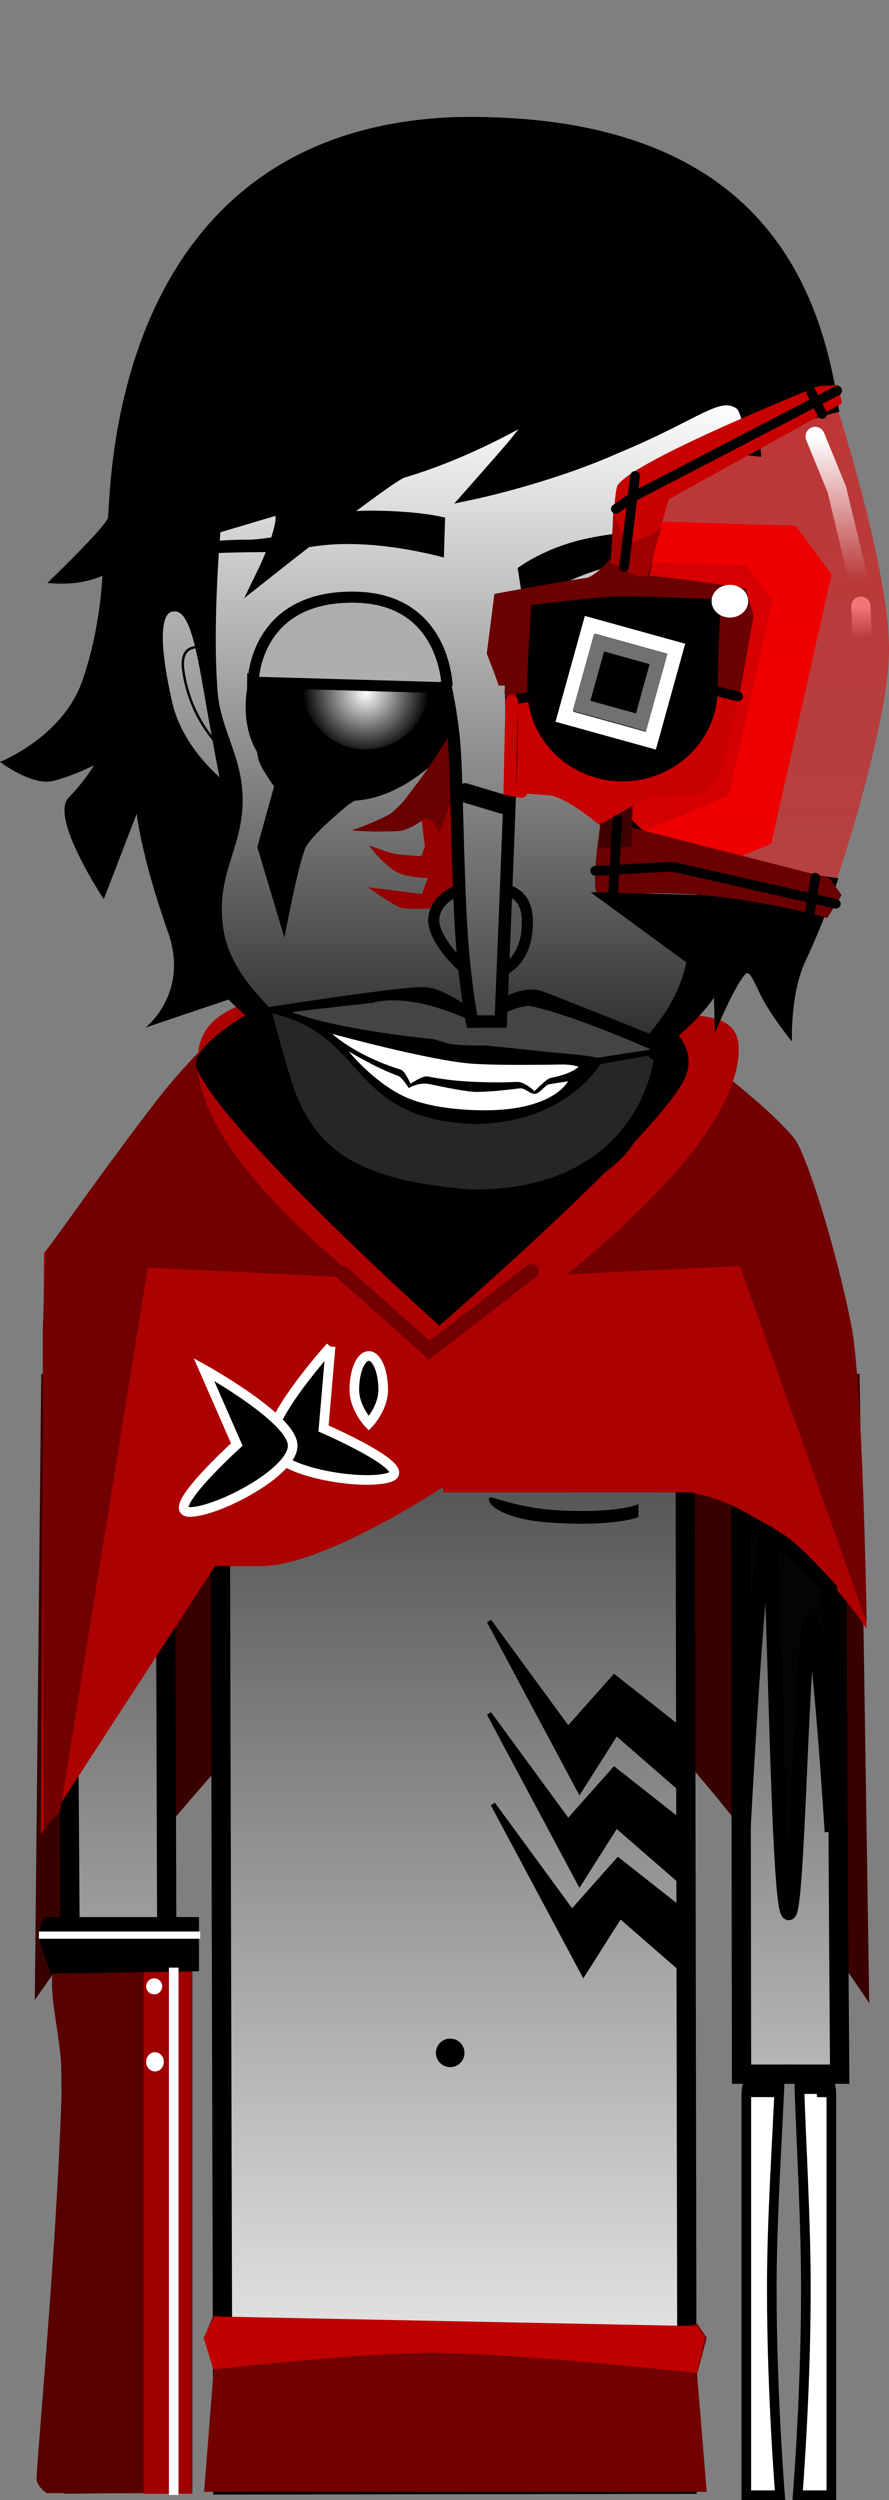 <svg version="1.1" xmlns="http://www.w3.org/2000/svg" xmlns:xlink="http://www.w3.org/1999/xlink" width="92.334" height="259.574" viewBox="0,0,92.334,259.574"><rect x="0" y="0" width="92.334" height="259.574" fill="#808080" stroke="none"/><defs><linearGradient x1="241.104" y1="149.458" x2="241.104" y2="304.498" gradientUnits="userSpaceOnUse" id="color-1"><stop offset="0" stop-color="#040404"/><stop offset="1" stop-color="#fbfbfb"/></linearGradient><linearGradient x1="283.36" y1="109.434" x2="283.36" y2="112.684" gradientUnits="userSpaceOnUse" id="color-2"><stop offset="0" stop-color="#ffffff"/><stop offset="1" stop-color="#ffffff" stop-opacity="0"/></linearGradient><linearGradient x1="310.692" y1="-154.365" x2="310.692" y2="417.069" gradientUnits="userSpaceOnUse" id="color-3"><stop offset="0" stop-color="#ec0000"/><stop offset="1" stop-color="#ec0000" stop-opacity="0"/></linearGradient><linearGradient x1="243.924" y1="87.828" x2="243.924" y2="169.535" gradientUnits="userSpaceOnUse" id="color-4"><stop offset="0" stop-color="#ffffff"/><stop offset="1" stop-color="#000000"/></linearGradient><linearGradient x1="213.864" y1="109.475" x2="213.864" y2="128.459" gradientUnits="userSpaceOnUse" id="color-5"><stop offset="0" stop-color="#b2b2b2"/><stop offset="1" stop-color="#868686"/></linearGradient><radialGradient cx="231.868" cy="118.448" r="6.562" gradientUnits="userSpaceOnUse" id="color-6"><stop offset="0" stop-color="#ffffff"/><stop offset="1" stop-color="#000000"/></radialGradient><linearGradient x1="280.797" y1="91.809" x2="280.797" y2="106.684" gradientUnits="userSpaceOnUse" id="color-7"><stop offset="0" stop-color="#ffffff"/><stop offset="1" stop-color="#ffffff" stop-opacity="0"/></linearGradient><linearGradient x1="243.797" y1="138.571" x2="243.797" y2="147.763" gradientUnits="userSpaceOnUse" id="color-8"><stop offset="0" stop-color="#5b5b5b"/><stop offset="1" stop-color="#4c4c4c"/></linearGradient><linearGradient x1="243.573" y1="117.669" x2="243.573" y2="152.565" gradientUnits="userSpaceOnUse" id="color-9"><stop offset="0" stop-color="#a2a2a2"/><stop offset="1" stop-color="#474747"/></linearGradient></defs><g transform="translate(-193.884,-46.493)"><g data-paper-data="{&quot;isPaintingLayer&quot;:true}" fill-rule="nonzero" stroke-linejoin="miter" stroke-miterlimit="10" stroke-dasharray="" stroke-dashoffset="0" style="mix-blend-mode: normal"><path d="M195.036,299.718v-253.225h91.182v253.225z" fill-opacity="0.01" fill="#000000" stroke="none" stroke-width="0" stroke-linecap="butt"/><path d="M271.398,305.567c0,0 0,-34.701 0,-41.667c0,-2.331 2.833,-6.167 2.833,-6.167l1.5,1c0,0 -0.833,-0.349 -0.833,2.333c0,2.875 -0.744,13.382 -0.838,20.827c-0.145,11.483 0.838,23.673 0.838,23.673z" fill="#ffffff" stroke="#000000" stroke-width="1" stroke-linecap="butt"/><path d="M276.732,305.567c0,0 0.983,-12.19 0.838,-23.673c-0.094,-7.445 -0.671,-16.786 -0.671,-19.66c0,-2.682 -1,-3.5 -1,-3.5l1.5,-1c0,0 2.833,3.836 2.833,6.167c0,6.965 0,41.667 0,41.667z" data-paper-data="{&quot;index&quot;:null}" fill="#ffffff" stroke="#000000" stroke-width="1" stroke-linecap="butt"/><path d="M197.498,254.133l0.667,-65h85l1,65.333c0,0 -28.472,-43 -42.333,-43c-14.75,0 -44.333,42.667 -44.333,42.667z" fill="#390000" stroke="#000000" stroke-width="0" stroke-linecap="butt"/><path d="M201.545,304.392c0,0 -0.635,-94.384 -0.793,-118.012c-0.055,-8.153 8.187,-36.761 40.202,-36.921c31.602,-0.158 39.857,29.487 39.849,36.897c-0.038,22.849 0.121,51.923 0.292,75.493c-3.398,-0.006 -6.796,-0 -10.194,0.001l-0.1,-72.255c0,0 0.075,-3.099 -2.816,-3.154c-3.434,-0.065 -2.945,3.116 -2.945,3.116l0.205,114.87l-48.214,0.072l-0.305,-115.233c0,0 0.279,-2.919 -2.886,-2.934c-3.111,-0.015 -2.816,2.909 -2.816,2.909l0.353,115.067z" fill="url(#color-1)" stroke="#000000" stroke-width="2" stroke-linecap="butt"/><path d="M256.142,200.334c-0.571,0 -1.034,-0.463 -1.034,-1.034c0,-0.571 0.463,-1.034 1.034,-1.034c0.571,0 1.034,0.463 1.034,1.034c0,0.571 -0.463,1.034 -1.034,1.034z" fill="#000000" stroke="none" stroke-width="1.5" stroke-linecap="butt"/><path d="M250.883,204.569c-4.463,-0.314 -6.552,-1.794 -6.17,-2.58c0.118,-0.242 2.846,1.064 6.97,1.305c6.409,0.375 8.51,-0.632 8.51,-0.632v1.346c0,0 -2.413,1.047 -9.311,0.561z" fill="#000000" stroke="#000000" stroke-width="0" stroke-linecap="butt"/><path d="M223.07,199.3c0,-0.571 0.463,-1.034 1.034,-1.034c0.571,0 1.034,0.463 1.034,1.034c0,0.571 -0.463,1.034 -1.034,1.034c-0.571,0 -1.034,-0.463 -1.034,-1.034z" fill="#000000" stroke="none" stroke-width="1.5" stroke-linecap="butt"/><path d="M229.364,204.569c-6.897,0.486 -9.311,-0.561 -9.311,-0.561v-1.346c0,0 2.101,1.007 8.51,0.632c4.124,-0.241 6.853,-1.547 6.97,-1.305c0.383,0.786 -1.706,2.266 -6.17,2.58z" fill="#000000" stroke="#000000" stroke-width="0" stroke-linecap="butt"/><path d="M198.123,236.933l0.333,-60.333c0,0 11.034,-14.693 15.142,-19.677c2.742,-3.327 7.108,-7.323 7.108,-7.323l1.25,5.5h18v45.75c0,0 -12.399,8.25 -19,8.25c-1.348,0 -4.75,0 -4.75,0z" fill="#ad0000" stroke="none" stroke-width="0" stroke-linecap="butt"/><path d="M240.644,261.121c-0.819,0 -1.483,-0.664 -1.483,-1.483c0,-0.819 0.664,-1.483 1.483,-1.483c0.819,0 1.483,0.664 1.483,1.483c0,0.819 -0.664,1.483 -1.483,1.483z" data-paper-data="{&quot;index&quot;:null}" fill="#000000" stroke="none" stroke-width="1.5" stroke-linecap="butt"/><path d="M239.898,201.445v-39l20.167,-10.667c0,0 4.792,2.962 9.61,7.722c4.041,3.992 8.052,9.395 9.75,13.934c1.485,3.968 2.026,11.326 2.835,15.609c0.296,1.568 1.638,26.568 1.638,26.568c0,0 -8.111,-12.494 -18.333,-14.167c-0.057,-0.009 -25.667,0 -25.667,0z" fill="#ad0000" stroke="none" stroke-width="0" stroke-linecap="butt"/><path d="M239.732,179.446v-17l20.5,-11c0,0 12.431,8.617 16.148,13.247c1.232,1.535 4.279,11.154 5.924,19.405c1.197,6.002 1.594,30.848 1.594,30.848l-13.167,-37.012z" fill="#720000" stroke="none" stroke-width="0" stroke-linecap="butt"/><path d="M209.232,178.1l-9.14,56.622l-1.693,1.557l-0.073,-51.514l0.258,-8.238c0,0 8.673,-12.198 12.43,-16.853c2.903,-3.596 8.218,-8.728 8.218,-8.728l21,11.667v17z" data-paper-data="{&quot;index&quot;:null}" fill="#720000" stroke="none" stroke-width="0" stroke-linecap="butt"/><path d="M270.607,155.385c0,12.753 -29,31.693 -29,31.693c0,0 -27.2,-17.582 -27.2,-30.335c0,-6.75 7.435,-5.58 11.955,-9.802c4.019,-3.754 9.97,3.69 15.845,3.69c7.131,0 12.89,-6.36 17.032,-1.089c3.108,3.955 11.368,0.376 11.368,5.843z" fill="#ad0000" stroke="none" stroke-width="0" stroke-linecap="butt"/><path d="M283.297,109.434l0.125,3.25" fill="none" stroke="url(#color-2)" stroke-width="2" stroke-linecap="round"/><path d="M264.085,231.813l-6.2,-5.4l-3.8,6l-9.4,-17.6l8.2,11.2l4.8,-5.4l6.6,5.2z" fill="#000000" stroke="#000000" stroke-width="0.5" stroke-linecap="round"/><path d="M264.085,241.413l-6.2,-5.4l-3.8,6l-9.4,-17.6l8.2,11.2l4.8,-5.4l6.6,5.2z" fill="#000000" stroke="#000000" stroke-width="0.5" stroke-linecap="round"/><path d="M264.485,250.813l-6.2,-5.4l-3.8,6l-9.4,-17.6l8.2,11.2l4.8,-5.4l6.6,5.2z" fill="#000000" stroke="#000000" stroke-width="0.5" stroke-linecap="round"/><path d="M215.085,305.213l1,-12.8l-1,-3.2l0.964,-2.32c0,0 19.317,3.37 26.036,3.37c4.727,0 14.729,-0.85 20.282,-1.805c2.366,-0.407 3.924,-0.697 3.924,-0.697l0.993,1.453l-1,3.8l1,12.2z" fill="#720000" stroke="#000000" stroke-width="0" stroke-linecap="butt"/><path d="M216.04,292.508l-1.009,-3.309l1.134,-2.191l50.125,1l0.781,1.131l-0.781,3.744c0,0 -18.204,-2.033 -27.247,-2.101c-7.354,-0.055 -23.003,1.726 -23.003,1.726z" fill="#bf0000" stroke="none" stroke-width="0" stroke-linecap="butt"/><path d="M198.74,305.35c0,0 -1.096,-0.674 -1.057,-1.573c0.145,-3.377 2.132,-24.589 2.601,-40.099c0.144,-4.745 -0.911,-7.835 -0.994,-10.883c-0.075,-2.747 0.825,-5.695 0.825,-5.695l13.75,0.25v58z" fill="#580000" stroke="none" stroke-width="0" stroke-linecap="butt"/><path d="M208.802,305.413v-58.125h5v58.125z" fill="#9f0000" stroke="none" stroke-width="0" stroke-linecap="butt"/><path d="M199.177,251.413c0,0 -1.25,-3.087 -1.25,-4.125c0,-0.698 0.625,-1.75 0.625,-1.75h16v5.625z" fill="#000000" stroke="none" stroke-width="0" stroke-linecap="butt"/><path d="M197.927,247.788v-0.75h16.75v0.75z" fill="#ffffff" stroke="none" stroke-width="0" stroke-linecap="butt"/><path d="M211.427,305.538v-54.75h1v54.75z" fill="#ffffff" stroke="none" stroke-width="0" stroke-linecap="butt"/><path d="M239.512,184.134c0,0 -22.807,-20.457 -25.205,-26.77c-1.164,-3.065 11.605,-9.03 11.605,-9.03h28.4c0,0 13.304,3.81 10.77,9.94c-2.391,5.783 -25.57,25.86 -25.57,25.86z" fill="#000000" stroke="none" stroke-width="0" stroke-linecap="butt"/><path d="M257.415,138.343v-37.849l19.121,0.591l3.71,5.051l-6.263,27.96l-16.371,6.809z" fill="#f00000" stroke="none" stroke-width="0" stroke-linecap="butt"/><path d="M257.558,132.191v-27.429l13.857,0.429l2.689,3.66l-4.539,20.262l-11.864,4.934z" fill="#bd0000" stroke="none" stroke-width="0" stroke-linecap="butt"/><path d="M261.435,96.866l18.966,-9.456c0,0 5.755,17.525 5.817,26.407c0.054,7.846 -5.465,24.166 -5.465,24.166l-22.302,-2.801z" fill="url(#color-3)" stroke="none" stroke-width="0" stroke-linecap="butt"/><path d="M205.098,100.226c0.337,-2.271 -0.168,-40.173 35.968,-41.574c31.812,-0.651 38.097,17.581 39.993,30.588c-5.91,1.514 -11.93,4.035 -16.737,7.503c-6.027,4.347 -1.921,13.699 -3.329,19.585c-0.727,3.042 -2.933,5.524 -4.4,8.286l1.606,5.438c0.192,3.449 8.465,4.999 10.582,5.44c0.955,0.199 1.911,0.393 2.87,0.572c1.234,0.23 5.241,1.101 9.309,1.61c-0.974,3.046 -2.287,6.16 -3.464,8.713c-1.548,3.357 -1.361,8.247 -1.361,8.247c0,0 -1.608,-1.956 -2.796,-3.984c-0.976,-1.666 -1.506,-3.543 -2.019,-3.031c-1.137,1.135 -3.189,6.163 -3.189,6.163l-0.092,-3.704c0,0 -7.06,11.018 -24.351,10.872c-16.306,-0.255 -26.072,-10.675 -26.072,-10.675l-8.616,2.905c0,0 4.605,-3.543 2.319,-9.958c-2.725,-7.646 -3.239,-12.243 -3.239,-12.243l-3.414,8.87c0,0 -5.642,-8.467 -3.666,-10.52c1.76,-1.828 2.647,-3.377 2.647,-3.377c0,0 -2.108,1.085 -4.233,1.618c-2.217,0.556 -5.53,-1.969 -5.53,-1.969c0,0 6.475,-2.537 8.531,-8.374c1.941,-5.511 2.1,-10.957 2.1,-10.957c0,0 -1.362,0.662 -3.33,0.795c-1.246,0.084 -2.374,-0.048 -2.378,-0.049c0.009,-0.008 6.163,-5.922 6.292,-6.788z" fill="#000000" stroke="none" stroke-width="1.5" stroke-linecap="butt"/><path d="M198.806,107.014c0,0 0,0 0,0c-0,0 -0,0 -0,0z" fill="#000000" stroke="none" stroke-width="1.5" stroke-linecap="butt"/><path d="M215.735,118.336c-0.577,-7.293 0.335,-17.154 0.335,-17.154c0,0 3.908,-1.161 6.164,-1.831c2.744,-0.815 -0.877,6.623 -0.877,6.623c0,0 12.828,-10.17 14.294,-10.603c8.07,-2.384 14.881,-6.821 14.881,-6.821c0,0 -2.16,3.005 -3.408,4.46c-1.327,1.547 -3.993,4.563 -3.993,4.563c0,0 7.838,-1.668 14.675,-4.729c8.568,-3.536 10.593,-6.053 12.95,-4.593c0.734,0.454 1.152,2.281 1.365,4.826c-0.37,-0.042 -0.747,-0.063 -1.129,-0.063c-5.313,0 -9.658,4.143 -9.981,9.374c-0.011,0.172 -0.017,0.344 -0.019,0.518c-0.032,0.884 -0.072,1.725 -0.23,2.373c-1.564,6.452 -4.077,15.07 -3.171,21.734c0.231,1.702 0.035,3.785 1.25,5c2.338,2.338 5.295,4.916 8.59,4.998c-0.259,2.144 -0.65,4.878 -1.314,8.54c-1.121,6.18 -4.162,8.925 -10.019,14.661c-5.858,5.736 -21.949,4.222 -26.949,-1.061c-5.324,-5.625 -12.018,-9.763 -12.858,-16.425c-0.757,-6 2.366,-8.623 2.02,-13.963c-0.253,-3.903 -2.261,-6.445 -2.576,-10.428z" fill="url(#color-4)" stroke="#000000" stroke-width="1.5" stroke-linecap="butt"/><path d="M257.66,105.19c-6.117,1.555 -9.365,4.413 -9.365,4.413l-0.642,-4.127c0,0 2.805,-2.195 7.451,-3.124c2.752,-0.55 4.998,-0.715 6.417,-0.756c-0.318,0.935 -0.501,1.933 -0.526,2.97c-1.096,0.138 -2.216,0.34 -3.335,0.625z" data-paper-data="{&quot;index&quot;:null}" fill="#000000" stroke="none" stroke-width="1.5" stroke-linecap="butt"/><path d="M217.435,128.459c0,0 -4.932,-3.517 -6.164,-8.975c-1.296,-5.743 -1.461,-9.733 0.48,-9.992c1.941,-0.259 2.703,2.377 3.733,8.356c1.029,5.979 1.951,10.611 1.951,10.611z" data-paper-data="{&quot;index&quot;:null}" fill="url(#color-5)" stroke="#000000" stroke-width="1" stroke-linecap="butt"/><path d="M217.232,124.511c0,0 -3.564,-2.923 -4.318,-8.451c-0.421,-3.083 2.157,-2.28 2.157,-2.28" fill="none" stroke="#000000" stroke-width="0.25" stroke-linecap="round"/><path d="M220.245,117.855c0.071,-4.892 4.838,-8.936 10.211,-8.858c5.373,0.078 9.027,4.248 8.956,9.14c-0.071,4.892 -4.124,8.794 -9.497,8.716c-5.373,-0.078 -9.742,-4.107 -9.671,-8.999z" fill="#000000" stroke="#000000" stroke-width="1.4" stroke-linecap="butt"/><path d="M225.31,117.637c0.053,-3.624 3.033,-6.519 6.656,-6.466c3.624,0.053 6.519,3.033 6.466,6.656c-0.053,3.624 -3.033,6.519 -6.656,6.466c-3.624,-0.053 -6.519,-3.033 -6.466,-6.656z" fill="url(#color-6)" stroke="none" stroke-width="1.5" stroke-linecap="butt"/><path d="M247.302,117.856c0.204,-4.888 4.453,-8.858 9.77,-8.858c5.318,0 9.275,3.966 9.275,8.858c0,4.892 -3.886,9.071 -9.7,9.142c-5.53,0.067 -9.558,-4.037 -9.345,-9.142z" fill="#ffffff" stroke="#000000" stroke-width="1.4" stroke-linecap="butt"/><path d="M251.904,117.942c0,-2.818 2.285,-5.103 5.103,-5.103c2.818,0 5.103,2.285 5.103,5.103c0,2.818 -2.285,5.103 -5.103,5.103c-2.818,0 -5.103,-2.285 -5.103,-5.103z" fill="#000000" stroke="none" stroke-width="1.5" stroke-linecap="butt"/><path d="M220.177,117.323c0,0 0.064,-9.015 10.601,-8.825c9.471,0.166 9.556,9.407 9.556,9.407z" fill="#aeaeae" stroke="#000000" stroke-width="1.15" stroke-linecap="butt"/><path d="M246.924,117.454c0,0 -0.247,-9.458 11.198,-9.103c9.714,0.333 9.547,9.652 9.547,9.652z" fill="#aeaeae" stroke="#000000" stroke-width="1.15" stroke-linecap="butt"/><path d="M224.156,100.963c0,0 3.537,-1.466 8.223,-1.451c5.192,0.017 7.735,0.726 7.735,0.726l-0.128,4.146c0,0 -3.746,-1.068 -7.923,-1.336c-5.586,-0.358 -6.756,0.748 -11.034,0.771c-3.665,0.019 -6.594,0.175 -6.594,0.175l0.1,-1.228c0,0 3.445,-0.263 5.089,-0.238c1.357,0.021 4.051,-0.528 4.051,-0.528z" fill="#000000" stroke="none" stroke-width="1.5" stroke-linecap="butt"/><path d="M239.675,120.091c0,0 -0.266,3.56 -1.8,4.9c-1.534,1.34 -4.404,3.4 -7.7,3.4c-3.296,0 -5.173,-0.822 -7.7,-3.4c-2.527,-2.578 -1.7,-6.7 -1.7,-6.7" fill="none" stroke="#000000" stroke-width="2.5" stroke-linecap="round"/><path d="M227.385,127.21c2.395,0.302 5.79,-0.019 5.79,-0.019l-3.529,2.229c0,0 -4.152,3.338 -4.76,4.875c-0.655,1.654 -1.611,6.439 -1.611,6.439l-1.886,-6.3l1.786,-6.443c0,0 -1.331,-1.772 -1.67,-2.69c-0.292,-0.791 -0.244,-2.496 -0.244,-2.496c0,0 4.074,4.147 6.124,4.405z" fill="#000000" stroke="#000000" stroke-width="1.5" stroke-linecap="round"/><path d="M240.231,123.824l0.744,14.567l-1.967,2.144c0,0 -2.879,0.224 -3.568,-0.09c-0.821,-0.375 -2.365,-1.454 -2.365,-1.454c0,0 1.126,0.141 1.803,0.225c0.873,0.109 2.997,0.375 2.997,0.375l0.8,-2.2c0,0 -1.949,0.056 -3.178,-0.444c-1.229,-0.501 -2.556,-2.144 -2.556,-2.144c0,0 1.187,0.431 1.682,0.541c0.834,0.186 3.196,0.304 3.196,0.304l0.456,-1.256l-0.4,-3.1c0,0 -1.345,0.953 -2.344,1.167c-0.999,0.214 -3.722,0.056 -3.722,0.056c0,0 1.436,-0.437 2.135,-0.856c0.712,-0.426 1.931,-1.567 1.931,-1.567c0,0 2.656,-3.531 3.439,-4.642c0.439,-0.623 0.916,-1.624 0.916,-1.624z" fill="#970000" stroke="#970000" stroke-width="0.5" stroke-linecap="round"/><path d="M239.503,132.996c0,0 -0.757,-2.144 -1.845,-1.293c-0.533,0.418 -1.173,0.794 -1.894,0.988c-0.697,0.188 -0.7,0.038 -2.375,0.131c-0.807,0.045 -2.887,-0.104 -2.887,-0.104c0,0 3.494,-1.326 4.151,-1.913c0.49,-0.438 0.977,-0.899 1.185,-1.17c0.864,-1.127 2.161,-2.843 2.71,-3.682c0.669,-1.024 1.788,-2.735 1.788,-2.735l0.389,6.611z" fill="#6b0000" stroke="#000000" stroke-width="0" stroke-linecap="butt"/><path d="M245.672,128.684l0.499,-9.554l-1.691,-4.918l0.754,-6.034l11.76,-1.479c0,0 2.273,0.137 3.879,0.233c2.633,0.158 10.424,0.627 10.424,0.627l0.798,2.38c0,0 -0.994,6.524 -1.591,9.489c-0.537,2.669 -1.832,7.505 -1.832,7.505l-1.748,1.904c0,0 -3.35,0.225 -5.053,0.336c-1.189,0.077 -5.233,3.388 -5.233,3.388c0,0 -3.853,-3.36 -5.767,-3.499c-1.791,-0.131 -5.2,-0.38 -5.2,-0.38z" fill="#c80000" stroke="none" stroke-width="0" stroke-linecap="butt"/><path d="M246.34,119.256l-1.9,-4.9l0.8,-6.2c0,0 7.44,-1.382 9.52,-1.655c0.933,-0.122 2.582,-2.044 2.582,-2.044c0,0 2.257,1.668 3.52,1.757c2.496,0.176 10.478,1.342 10.478,1.342l0.803,2.902l-1.503,8.498l-13.199,-2.452z" fill="#6b0000" stroke="none" stroke-width="0" stroke-linecap="butt"/><path d="M268.428,118.012c0,5.308 -4.427,9.611 -9.889,9.611c-5.461,0 -9.889,-4.303 -9.889,-9.611c0,-3.155 0.425,-8.707 0.425,-8.707c0,0 7.249,-0.904 9.464,-0.904c2.202,0 10.213,0.327 10.213,0.327c0,0 -0.324,6.116 -0.324,9.284z" fill="#000000" stroke="none" stroke-width="0" stroke-linecap="butt"/><path d="M279.797,141.809c0,0 -13.884,-4.047 -23.5,-2c-1.382,0.294 0,-8.125 0,-8.125l0.1,0.5l3.05,-1.8l0.1,2.05l20.503,5.241l1.247,1.759z" fill="#6b0000" stroke="none" stroke-width="0" stroke-linecap="butt"/><path d="M256.054,134.52l0.214,-2.457l3.314,-1.9l-0.1,4.286z" fill="#3e0000" stroke="none" stroke-width="0" stroke-linecap="butt"/><path d="M257.332,104.888v-0.014c0,0 0.31,-7.401 0.7,-8c1.709,-2.627 20.859,-10.291 20.859,-10.291l2.041,-0.109l0.4,1.9l-17.978,9.945l-2.222,7.755l0.086,0.214c0,0 -0.776,0.006 -1.277,-0.174c-0.716,-0.258 -2.609,-1.226 -2.609,-1.226z" fill="#c80000" stroke="#c80000" stroke-width="0" stroke-linecap="butt"/><path d="M257.372,104.663c0,0 -0.031,1.276 -0.008,0.219c0.025,-1.189 0.223,-5.361 0.223,-5.361c0,0 0.66,2.701 1.568,3.247c0.684,0.411 3.432,-1.533 3.432,-1.533l-1.357,4.929l-0.071,0.143c0,0 -0.976,0.103 -1.463,-0.113c-1.483,-0.66 -2.323,-1.53 -2.323,-1.53z" fill="#a20000" stroke="none" stroke-width="0" stroke-linecap="butt"/><path d="M255.701,136.905l8,-0.429l17,3.857" fill="none" stroke="#000000" stroke-width="1" stroke-linecap="round"/><path d="M257.986,131.62l-0.429,7.857" fill="none" stroke="#000000" stroke-width="1" stroke-linecap="round"/><path d="M259.844,95.905l-1.143,9.429" fill="none" stroke="#000000" stroke-width="1" stroke-linecap="round"/><path d="M257.844,99.334l1.857,-1.286l21.143,-11" fill="none" stroke="#000000" stroke-width="1" stroke-linecap="round"/><path d="M279.272,89.477l-1.143,-2.286" fill="none" stroke="#000000" stroke-width="1" stroke-linecap="round"/><path d="M277.986,141.334l0.571,-3.714" fill="none" stroke="#000000" stroke-width="1" stroke-linecap="round"/><path d="M249.047,118.809l-2.625,0.5" fill="none" stroke="#000000" stroke-width="1" stroke-linecap="round"/><path d="M268.547,118.309l2,0.5" fill="none" stroke="#000000" stroke-width="1" stroke-linecap="round"/><path d="M271.592,108.914c0,0.939 -0.851,1.7 -1.9,1.7c-1.049,0 -1.9,-0.761 -1.9,-1.7c0,-0.939 0.851,-1.7 1.9,-1.7c1.049,0 1.9,0.761 1.9,1.7z" fill="#ffffff" stroke="#000000" stroke-width="0" stroke-linecap="butt"/><path d="M278.547,91.809l2.25,5.5l2.25,9.375" fill="none" stroke="url(#color-7)" stroke-width="2" stroke-linecap="round"/><g stroke="none" stroke-width="0" stroke-linecap="butt"><path d="M263.552,154.783c-2.906,6.911 -1.128,16.162 -20.602,16.781c-22.627,-2.726 -18.096,-12.837 -22.197,-20.321c-0.034,-0.062 15.118,-2.372 16.987,-2.255c2.272,-0.138 5.932,2.91 5.932,2.91c0,0 3.552,-3.51 6.561,-2.466c1.288,0.447 13.393,5.261 13.32,5.351z" fill="#000000"/><path d="M261.756,156.622c0,0 -1.621,13.615 -19.04,13.366c-11.521,-0.926 -16.322,-3.978 -18.639,-11.482c-1.05,-3.403 -1.907,-6.885 -1.958,-6.795c9.879,2.19 7.86,10.818 20.634,11.471c9.82,0.157 13.467,-6.198 13.467,-6.198l4.955,-0.884z" fill="#262626"/><path d="M253.975,157.244c0,0 -0.542,0.702 -2.941,1.184c-0.4,0.08 -1.63,1.363 -1.63,1.363c0,0 -1.038,-1.006 -1.826,-0.966c-1.335,0.067 -2.939,0.069 -4.864,-0.028c-1.619,-0.082 -3.099,-0.277 -4.44,-0.544c-0.491,-0.098 -1.752,0.763 -1.752,0.763c0,0 -0.573,-1.327 -0.998,-1.459c-4.778,-1.482 -7.124,-3.718 -7.124,-3.718c0,0 10.313,2.834 14.66,3.107c1.929,0.121 4.956,0.122 7.334,0.098c0.686,-0.007 1.317,-0.016 1.853,-0.025c1.047,-0.018 1.727,0.226 1.727,0.226z" fill="#ffffff"/><path d="M252.876,158.754c0,0 -1.541,3.258 -9.539,3.008c-3.152,-0.099 -5.898,-0.615 -7.74,-1.553c-3.113,-1.586 -5.488,-4.543 -5.488,-4.543c0,0 2.869,1.734 5.117,2.527c0.42,0.148 1.112,1.267 1.112,1.267c0,0 1.051,-0.644 2.167,-0.405c1.67,0.358 3.935,0.805 4.832,0.809c1.163,0.005 2.873,-0.163 4.525,-0.369c0.553,-0.069 1.099,0.64 1.616,0.567c0.524,-0.074 1.019,-0.93 1.46,-0.997c1.152,-0.175 1.938,-0.31 1.938,-0.31z" fill="#ffffff"/><path d="M238.921,154.387c-10.946,-1.128 -14.731,-2.817 -14.731,-2.817c0,0 3.931,-0.484 8.349,-0.94c0.756,-0.275 2.826,-0.524 5.726,0.198c3.95,0.983 12.81,5.022 2.4,4.081z" fill="#444444"/><path d="M261.499,155.463l-5.602,0.854c0,0 -0.579,-0.198 -3.61,-0.462c-3.71,-0.323 -8.171,-0.925 -10.792,-0.989c-0.478,-0.012 4.63,-3.106 4.63,-3.106c0,0 1.974,-0.999 2.945,-0.79c4.536,0.973 12.43,4.493 12.43,4.493z" data-paper-data="{&quot;index&quot;:null}" fill="#444444"/></g><path d="M243.652,147.763c-1.281,0 -4.386,-3.26 -4.694,-5.364c-0.276,-1.882 1.63,-3.828 4.694,-3.828c3.064,0 5.209,0.491 4.995,4.189c-0.181,3.138 -1.932,5.003 -4.995,5.003z" fill="url(#color-8)" stroke="#000000" stroke-width="1.15" stroke-linecap="butt"/><path d="M246.969,117.669c0,0 0.103,3.97 0.006,7.127c-0.192,6.251 -1.081,27.761 -1.081,27.761l-2.982,0.009c0,0 -0.803,-4.173 -1.123,-9.5c-0.434,-7.211 -0.45,-16.293 -0.763,-19.632c-0.298,-3.165 -0.896,-5.715 -0.896,-5.715" fill="url(#color-9)" stroke="#000000" stroke-width="1.3" stroke-linecap="round"/><path d="M247.132,116.474l-0.2,1.9" fill="none" stroke="#6b0000" stroke-width="1.3" stroke-linecap="round"/><path d="M248.032,128.674l-1.2,-0.2l0.2,-9.2" fill="none" stroke="#c80000" stroke-width="1.3" stroke-linecap="round"/><path d="M249.085,178.48l-10.6,8.2l-9,-8" fill="none" stroke="#720000" stroke-width="1.5" stroke-linecap="round"/><path d="M228.217,186.329l-0.73,8.482c0,0 9.564,4.15 6.885,5.059c-2.68,0.909 -11.448,-0.436 -12.347,-3.086c-0.899,-2.65 6.192,-10.455 6.192,-10.455z" data-paper-data="{&quot;index&quot;:null}" fill="#000000" stroke="#ffffff" stroke-width="1" stroke-linecap="butt"/><path d="M224.285,196.592c0,2.798 -7.872,6.888 -10.702,6.888c-2.829,0 4.895,-7.002 4.895,-7.002l-3.415,-7.798c0,0 9.222,5.114 9.222,7.912z" fill="#000000" stroke="#ffffff" stroke-width="1" stroke-linecap="butt"/><path d="M233.685,190.78c0,1.933 -1.5,3.5 -1.5,3.5c0,0 -1.5,-1.567 -1.5,-3.5c0,-1.933 0.672,-3.5 1.5,-3.5c0.828,0 1.5,1.567 1.5,3.5z" fill="#000000" stroke="#ffffff" stroke-width="1" stroke-linecap="butt"/><path d="M271.085,236.68v-32.4c0,0 3.155,1.632 4.536,2.731c1.536,1.221 4.464,4.469 4.464,4.469l0.2,25.2c0,0 -1.531,-24.481 -2.299,-21.573c-0.961,3.642 -1.294,34.439 -2.419,29.464c-0.996,-4.405 -1.325,-38.891 -1.883,-38.891c-1.004,0 -2.6,31 -2.6,31z" fill="#040404" stroke="#000000" stroke-width="1.5" stroke-linecap="butt"/><path d="M271.732,264.233v-1.833h3.167v1.833z" fill="#000000" stroke="none" stroke-width="0" stroke-linecap="butt"/><path d="M277.065,263.9v-1.5h2.5v1.5z" fill="#000000" stroke="none" stroke-width="0" stroke-linecap="butt"/><path d="M278.732,264.233v-1.333h1.333v1.333z" fill="#000000" stroke="none" stroke-width="0" stroke-linecap="butt"/><path d="M210.732,252.733c0,0.46 -0.373,0.833 -0.833,0.833c-0.46,0 -0.833,-0.373 -0.833,-0.833c0,-0.46 0.373,-0.833 0.833,-0.833c0.46,0 0.833,0.373 0.833,0.833z" fill="#ffffff" stroke="none" stroke-width="0" stroke-linecap="butt"/><path d="M210.898,260.567c0,0.552 -0.41,1 -0.917,1c-0.506,0 -0.917,-0.448 -0.917,-1c0,-0.552 0.41,-1 0.917,-1c0.506,0 0.917,0.448 0.917,1z" fill="#ffffff" stroke="none" stroke-width="0" stroke-linecap="butt"/><path d="M242.192,128.814l4,1.2" fill="none" stroke="#000000" stroke-width="2" stroke-linecap="round"/><path d="M266.592,146.214l-8.2,-6l7.6,0.2z" fill="#000000" stroke="#000000" stroke-width="2" stroke-linecap="round"/><g fill="none" stroke-width="1.5" stroke-linecap="butt"><path d="M252.506,120.909l2.644,-9.544l8.977,2.487l-2.644,9.544z" stroke="#ffffff"/><path d="M254.283,119.778l1.819,-6.566l6.176,1.711l-1.819,6.566z" stroke="#717171"/></g></g></g></svg>